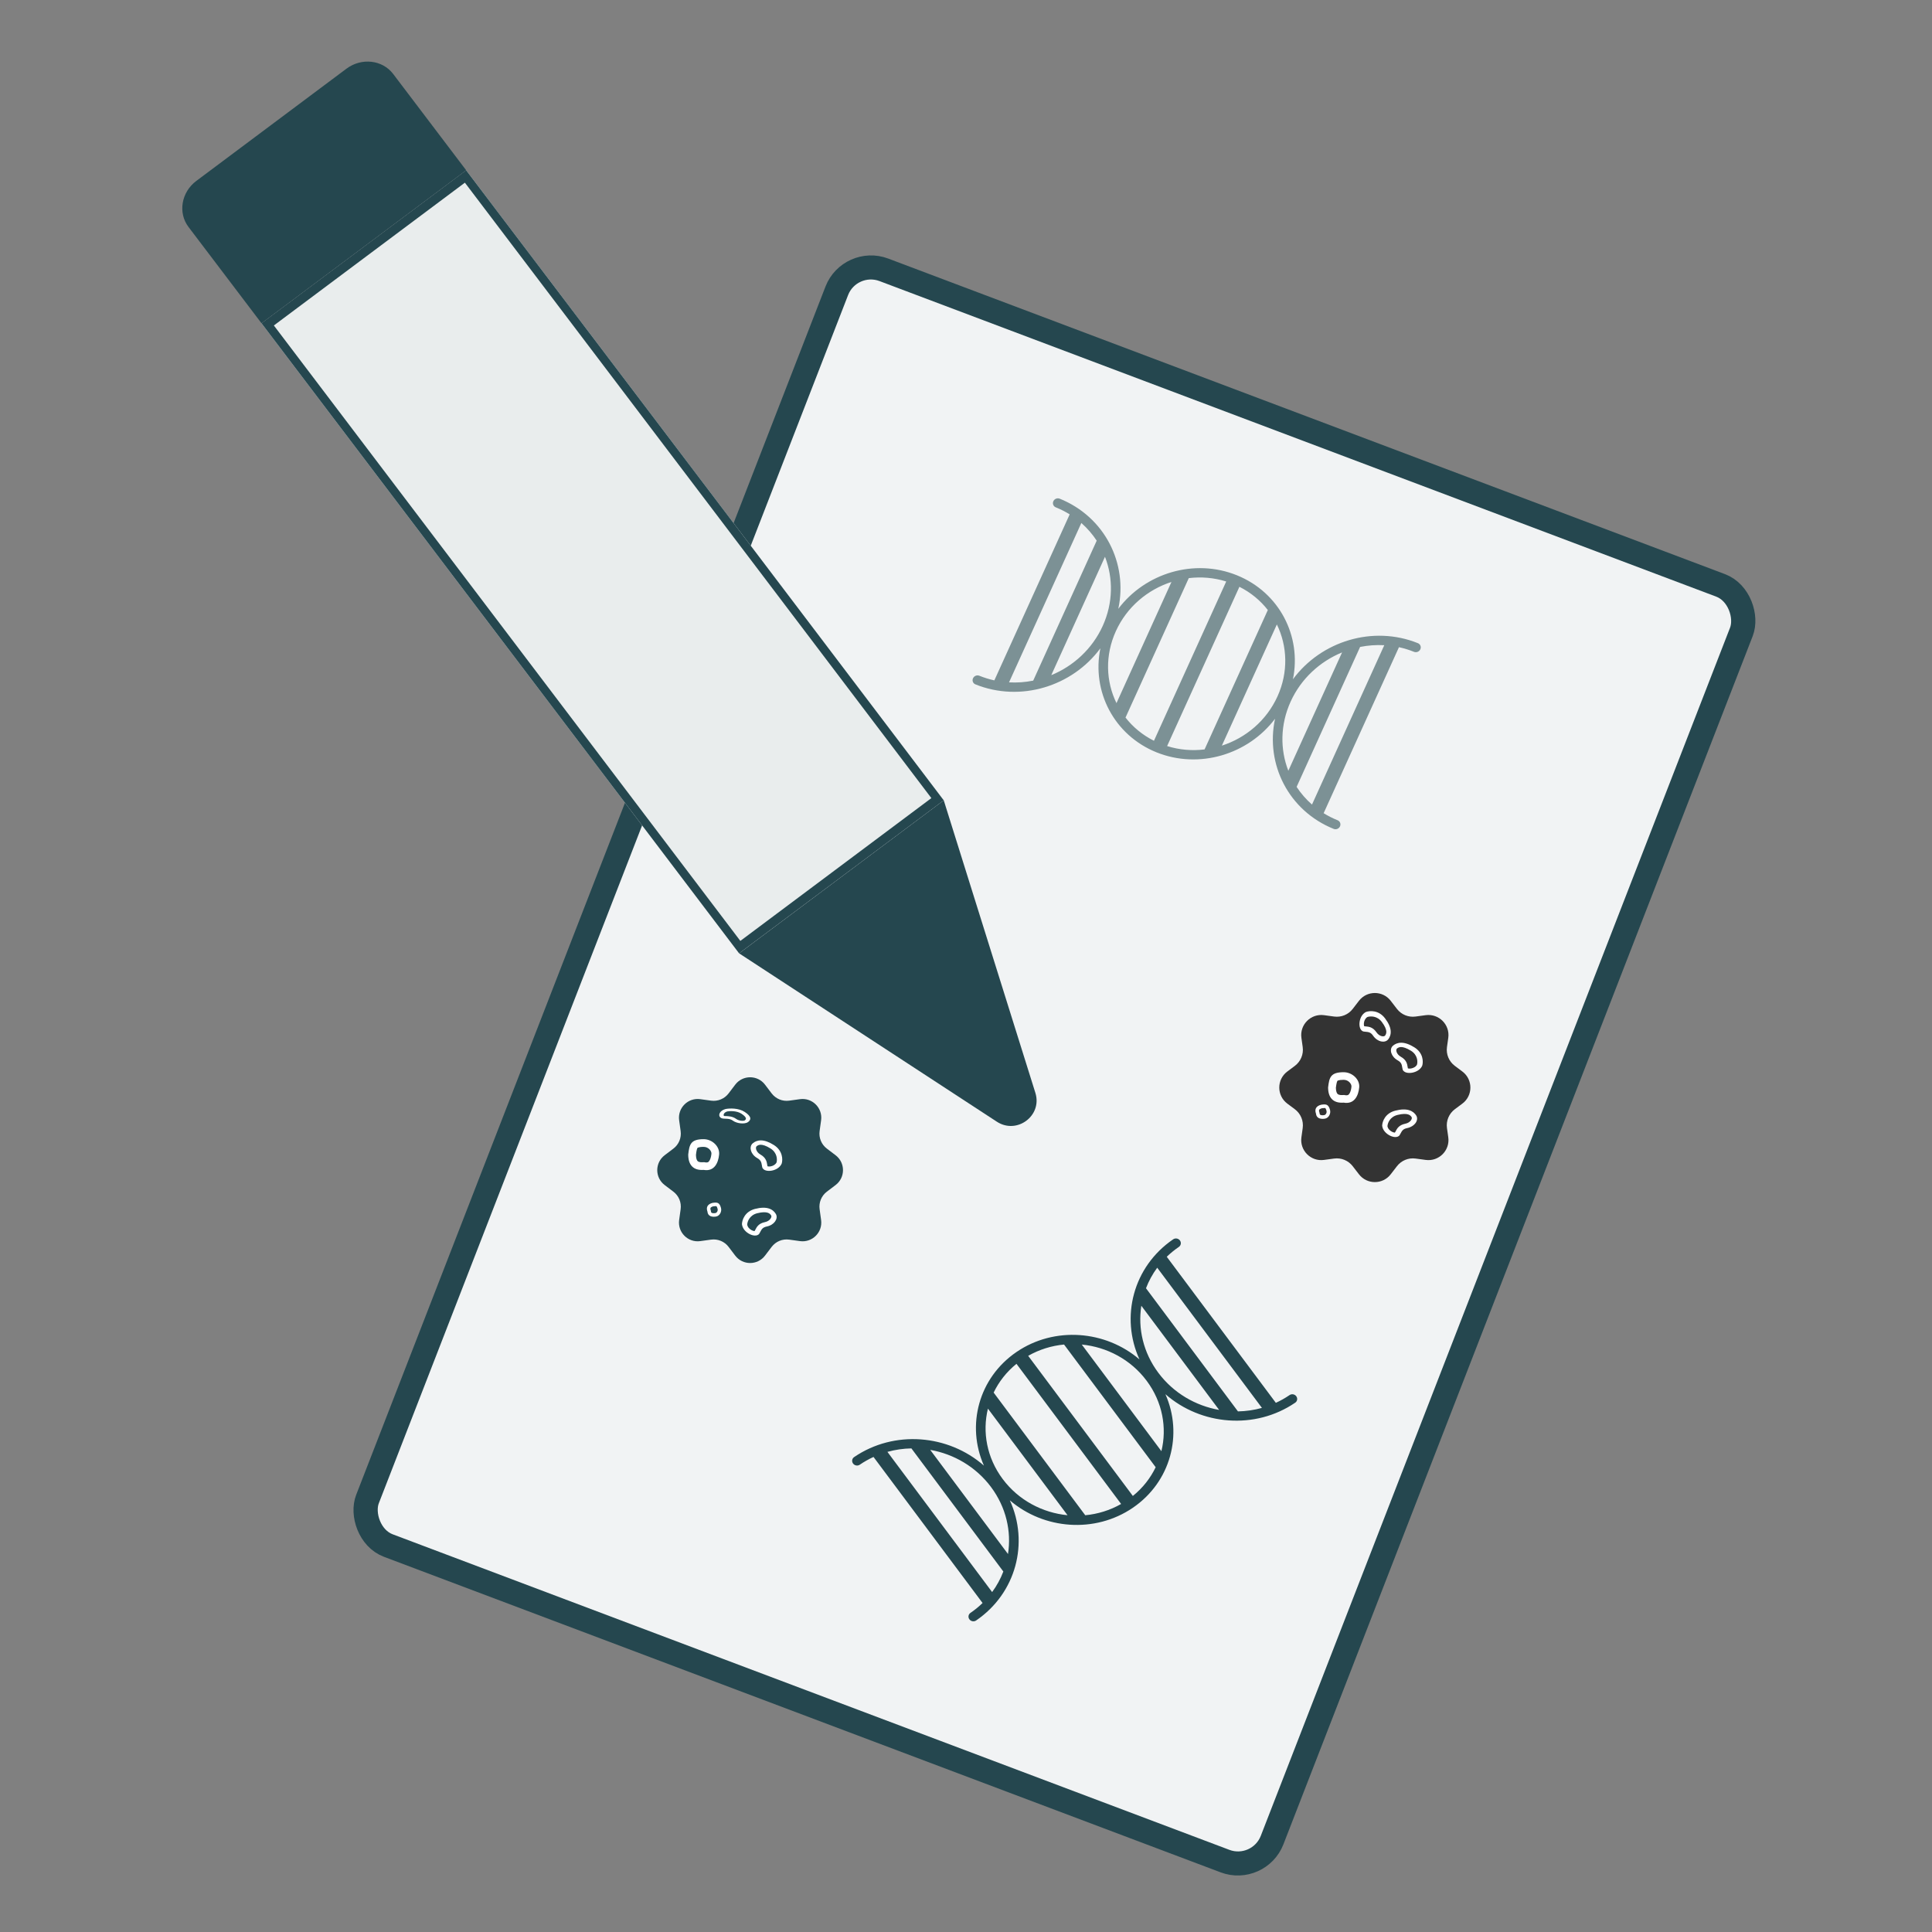 <svg width="80" height="80" viewBox="0 0 80 80" fill="none" xmlns="http://www.w3.org/2000/svg">
<rect x="0" y="0" width="80" height="80" fill="#808080" stroke="none"/>
<g id="Frame 3393">
<g id="Group 570">
<g id="Group 567">
<rect id="Rectangle 1151" x="0.287" y="0.642" width="40.017" height="56.68" rx="1.5" transform="matrix(0.936 0.353 -0.362 0.932 35.157 9.943)" fill="#F1F3F4" stroke="#25474F"/>
<path id="Union" fill-rule="evenodd" clip-rule="evenodd" d="M48.858 51.364C48.922 51.451 48.903 51.571 48.814 51.632C48.632 51.756 48.465 51.893 48.313 52.04L52.83 58.088C53.025 57.999 53.215 57.892 53.397 57.768C53.486 57.707 53.611 57.728 53.675 57.815C53.74 57.902 53.721 58.022 53.632 58.082C51.971 59.215 49.732 59.022 48.257 57.73C48.994 59.393 48.479 61.362 46.908 62.434C45.337 63.506 43.222 63.333 41.816 62.126C42.616 63.879 42.08 65.967 40.42 67.1C40.331 67.161 40.206 67.14 40.141 67.053C40.076 66.966 40.096 66.847 40.185 66.786C40.367 66.662 40.534 66.525 40.686 66.377L36.17 60.329C35.974 60.419 35.784 60.526 35.602 60.65C35.513 60.711 35.388 60.689 35.324 60.602C35.259 60.516 35.278 60.396 35.367 60.335C37.028 59.202 39.267 59.396 40.742 60.688C40.005 59.024 40.52 57.056 42.091 55.983C43.662 54.911 45.776 55.085 47.183 56.291C46.383 54.538 46.919 52.45 48.579 51.317C48.668 51.256 48.793 51.277 48.858 51.364ZM41.035 61.573C41.663 62.414 41.886 63.412 41.739 64.349L38.518 60.036C39.492 60.207 40.407 60.733 41.035 61.573ZM41.082 65.924C41.277 65.659 41.432 65.373 41.546 65.073L37.739 59.975C37.405 59.981 37.071 60.028 36.746 60.119L41.082 65.924ZM52.254 58.298L47.918 52.493C47.723 52.758 47.567 53.044 47.453 53.344L51.261 58.443C51.595 58.436 51.928 58.389 52.254 58.298ZM50.482 58.382L47.26 54.068C47.113 55.005 47.336 56.003 47.964 56.844C48.592 57.685 49.507 58.21 50.482 58.382ZM42.575 56.142L46.909 61.944C47.322 61.611 47.639 61.202 47.854 60.754L44.06 55.674C43.546 55.723 43.04 55.877 42.575 56.142ZM42.09 56.473L46.423 62.276C45.959 62.541 45.452 62.694 44.938 62.743L41.145 57.664C41.36 57.216 41.677 56.807 42.09 56.473ZM40.908 58.328C40.671 59.296 40.86 60.361 41.519 61.243C42.178 62.126 43.171 62.642 44.204 62.742L40.908 58.328ZM48.091 60.09L44.794 55.675C45.828 55.775 46.821 56.291 47.48 57.174C48.14 58.057 48.328 59.122 48.091 60.09Z" fill="#25474F"/>
<path id="Union_2" fill-rule="evenodd" clip-rule="evenodd" d="M43.617 20.755C43.572 20.854 43.616 20.966 43.716 21.007C43.921 21.089 44.113 21.187 44.293 21.299L41.174 28.173C40.964 28.127 40.756 28.063 40.552 27.981C40.452 27.941 40.335 27.988 40.29 28.087C40.245 28.186 40.29 28.298 40.389 28.338C42.254 29.09 44.4 28.422 45.564 26.845C45.2 28.627 46.124 30.44 47.888 31.152C49.652 31.863 51.681 31.241 52.797 29.762C52.391 31.645 53.36 33.571 55.225 34.323C55.325 34.363 55.442 34.316 55.487 34.217C55.531 34.118 55.487 34.005 55.387 33.965C55.182 33.883 54.989 33.784 54.809 33.673L57.928 26.799C58.138 26.845 58.347 26.908 58.551 26.991C58.651 27.031 58.769 26.984 58.813 26.885C58.858 26.786 58.813 26.674 58.714 26.633C56.849 25.881 54.703 26.549 53.538 28.127C53.903 26.345 52.979 24.532 51.215 23.82C49.451 23.108 47.422 23.73 46.306 25.21C46.712 23.326 45.743 21.401 43.879 20.649C43.779 20.609 43.661 20.656 43.617 20.755ZM53.441 29.055C53.008 30.01 53.004 31.033 53.347 31.916L55.572 27.015C54.656 27.391 53.875 28.099 53.441 29.055ZM54.327 33.315C54.079 33.098 53.866 32.851 53.69 32.583L56.319 26.788C56.647 26.723 56.983 26.698 57.32 26.717L54.327 33.315ZM41.782 28.255L44.776 21.656C45.023 21.873 45.236 22.12 45.412 22.388L42.783 28.183C42.455 28.249 42.119 28.274 41.782 28.255ZM43.531 27.957L45.755 23.055C46.099 23.939 46.095 24.961 45.662 25.917C45.228 26.872 44.446 27.581 43.531 27.957ZM50.775 24.078L47.783 30.674C47.308 30.436 46.911 30.105 46.605 29.713L49.225 23.939C49.737 23.877 50.265 23.919 50.775 24.078ZM51.321 24.298L48.328 30.893C48.838 31.053 49.366 31.095 49.879 31.032L52.498 25.26C52.192 24.867 51.795 24.536 51.321 24.298ZM52.872 25.858C53.31 26.752 53.353 27.833 52.898 28.836C52.443 29.839 51.584 30.556 50.595 30.875L52.872 25.858ZM46.231 29.115L48.508 24.097C47.52 24.416 46.66 25.132 46.205 26.136C45.749 27.139 45.793 28.22 46.231 29.115Z" fill="#7C9195"/>
<g id="Group 490">
<path id="Star 1" d="M30.443 44.915C30.753 44.505 31.369 44.505 31.679 44.915L31.953 45.276C32.123 45.499 32.399 45.614 32.677 45.576L33.126 45.514C33.635 45.444 34.07 45.879 34 46.388L33.938 46.837C33.9 47.115 34.015 47.392 34.238 47.561L34.599 47.835C35.009 48.145 35.009 48.761 34.599 49.071L34.238 49.345C34.015 49.514 33.9 49.791 33.938 50.069L34 50.518C34.07 51.027 33.635 51.462 33.126 51.392L32.677 51.33C32.399 51.292 32.123 51.407 31.953 51.63L31.679 51.991C31.369 52.401 30.753 52.401 30.443 51.991L30.169 51.63C30 51.407 29.723 51.292 29.445 51.33L28.996 51.392C28.487 51.462 28.052 51.027 28.122 50.518L28.184 50.069C28.222 49.791 28.108 49.514 27.884 49.345L27.523 49.071C27.113 48.761 27.113 48.145 27.523 47.835L27.884 47.561C28.108 47.392 28.222 47.115 28.184 46.837L28.122 46.388C28.052 45.879 28.487 45.444 28.996 45.514L29.445 45.576C29.723 45.614 30 45.499 30.169 45.276L30.443 44.915Z" fill="#25474F"/>
<path id="Vector 22 (Stroke)" fill-rule="evenodd" clip-rule="evenodd" d="M32.048 47.415C32.417 47.65 32.416 48.02 32.37 48.176L32.368 48.182L32.366 48.187C32.291 48.353 32.113 48.445 31.955 48.473C31.876 48.487 31.793 48.488 31.722 48.469C31.65 48.45 31.578 48.405 31.561 48.327C31.555 48.3 31.551 48.275 31.547 48.251C31.526 48.131 31.511 48.043 31.358 47.955C31.22 47.877 31.134 47.764 31.099 47.654C31.066 47.549 31.073 47.422 31.172 47.34C31.245 47.279 31.354 47.22 31.51 47.221C31.661 47.223 31.837 47.281 32.048 47.415ZM32.156 48.133C32.189 48.011 32.182 47.732 31.909 47.558C31.715 47.436 31.585 47.403 31.502 47.402C31.425 47.401 31.372 47.428 31.329 47.465C31.311 47.48 31.289 47.527 31.314 47.604C31.337 47.676 31.395 47.754 31.488 47.806C31.723 47.941 31.75 48.109 31.769 48.233C31.773 48.254 31.776 48.273 31.779 48.291C31.781 48.292 31.786 48.294 31.796 48.297C31.82 48.303 31.861 48.306 31.912 48.297C32.011 48.279 32.111 48.224 32.156 48.133ZM31.778 48.289C31.778 48.289 31.779 48.289 31.779 48.29C31.778 48.289 31.778 48.289 31.778 48.289Z" fill="white"/>
<path id="Vector 22 (Stroke)_2" fill-rule="evenodd" clip-rule="evenodd" d="M31.266 50.058C30.841 50.166 30.728 50.519 30.723 50.682L30.722 50.687L30.723 50.693C30.743 50.874 30.883 51.016 31.025 51.093C31.095 51.131 31.174 51.157 31.247 51.161C31.321 51.165 31.404 51.146 31.444 51.077C31.458 51.053 31.471 51.03 31.482 51.008C31.538 50.901 31.58 50.822 31.753 50.786C31.908 50.755 32.026 50.674 32.093 50.58C32.157 50.491 32.19 50.368 32.121 50.26C32.071 50.179 31.986 50.089 31.837 50.041C31.693 49.996 31.508 49.996 31.266 50.058ZM30.94 50.707C30.946 50.581 31.04 50.318 31.353 50.238C31.575 50.181 31.709 50.191 31.788 50.216C31.861 50.239 31.903 50.281 31.933 50.329C31.946 50.349 31.952 50.401 31.904 50.466C31.86 50.528 31.781 50.583 31.676 50.605C31.41 50.659 31.333 50.81 31.276 50.922C31.266 50.941 31.258 50.958 31.248 50.974C31.246 50.974 31.241 50.975 31.23 50.975C31.205 50.973 31.166 50.963 31.121 50.938C31.032 50.891 30.953 50.807 30.94 50.707ZM31.25 50.973C31.25 50.973 31.25 50.973 31.249 50.974C31.25 50.973 31.25 50.973 31.25 50.973Z" fill="white"/>
<path id="Vector 22 (Stroke)_3" fill-rule="evenodd" clip-rule="evenodd" d="M30.837 46.043C30.579 45.874 30.21 45.891 30.056 45.92L30.051 45.921L30.046 45.922C29.885 45.966 29.806 46.056 29.788 46.134C29.779 46.173 29.784 46.214 29.807 46.247C29.831 46.281 29.88 46.315 29.959 46.319C29.986 46.321 30.012 46.322 30.037 46.323C30.157 46.328 30.246 46.331 30.343 46.402C30.431 46.465 30.549 46.502 30.662 46.514C30.768 46.526 30.894 46.517 30.97 46.465C31.025 46.427 31.078 46.372 31.066 46.296C31.055 46.223 30.985 46.14 30.837 46.043ZM30.114 46.022C30.234 46.001 30.512 45.992 30.703 46.117C30.838 46.206 30.88 46.267 30.886 46.307C30.892 46.345 30.868 46.372 30.835 46.395C30.821 46.404 30.775 46.416 30.697 46.408C30.623 46.4 30.542 46.375 30.483 46.332C30.334 46.224 30.165 46.218 30.039 46.214C30.019 46.213 29.999 46.213 29.981 46.212C29.98 46.211 29.977 46.209 29.974 46.204C29.966 46.192 29.961 46.172 29.966 46.148C29.978 46.099 30.026 46.048 30.114 46.022ZM29.983 46.212C29.983 46.212 29.983 46.212 29.982 46.212C29.982 46.212 29.983 46.212 29.983 46.212Z" fill="white"/>
<path id="Ellipse 7 (Stroke)" fill-rule="evenodd" clip-rule="evenodd" d="M29.154 48.123L29.194 48.13C29.258 48.141 29.291 48.133 29.308 48.127C29.324 48.121 29.341 48.109 29.361 48.084C29.407 48.025 29.445 47.916 29.459 47.777C29.47 47.663 29.338 47.489 29.137 47.489C29.02 47.489 28.953 47.502 28.917 47.514C28.887 47.524 28.882 47.532 28.882 47.532C28.882 47.532 28.882 47.532 28.882 47.532C28.878 47.537 28.865 47.555 28.852 47.61C28.838 47.663 28.829 47.73 28.818 47.824C28.82 47.982 28.86 48.051 28.886 48.077C28.906 48.098 28.96 48.137 29.114 48.126L29.154 48.123ZM28.498 47.807C28.546 47.394 28.593 47.171 29.137 47.171C29.491 47.171 29.809 47.473 29.777 47.807C29.745 48.141 29.585 48.522 29.137 48.443C28.706 48.474 28.498 48.236 28.498 47.807Z" fill="white"/>
<path id="Ellipse 7 (Stroke)_2" fill-rule="evenodd" clip-rule="evenodd" d="M29.436 50.137L29.438 50.155C29.44 50.185 29.448 50.199 29.452 50.205C29.457 50.212 29.464 50.218 29.478 50.224C29.509 50.237 29.562 50.241 29.625 50.23C29.676 50.222 29.737 50.143 29.714 50.055C29.7 50.003 29.686 49.975 29.677 49.96C29.669 49.948 29.665 49.947 29.664 49.947C29.664 49.947 29.664 49.947 29.664 49.947C29.662 49.946 29.652 49.943 29.627 49.943C29.602 49.943 29.571 49.947 29.528 49.953C29.459 49.973 29.433 49.999 29.424 50.013C29.418 50.025 29.407 50.053 29.43 50.12L29.436 50.137ZM29.498 49.81C29.686 49.782 29.79 49.777 29.854 50.017C29.896 50.173 29.8 50.349 29.649 50.375C29.498 50.4 29.311 50.374 29.293 50.167C29.228 49.981 29.308 49.861 29.498 49.81Z" fill="white"/>
</g>
<g id="Group 565">
<path id="Star 1_2" d="M56.271 41.442C56.603 41.01 57.255 41.01 57.587 41.442L57.845 41.777C58.026 42.013 58.32 42.133 58.615 42.093L59.035 42.036C59.581 41.963 60.046 42.43 59.97 42.975L59.916 43.356C59.874 43.656 59.999 43.955 60.242 44.136L60.552 44.368C60.997 44.7 60.997 45.367 60.552 45.699L60.242 45.93C59.999 46.112 59.874 46.411 59.916 46.711L59.97 47.092C60.046 47.637 59.581 48.104 59.035 48.03L58.615 47.973C58.32 47.933 58.026 48.054 57.845 48.29L57.587 48.624C57.255 49.056 56.603 49.056 56.271 48.624L56.013 48.29C55.832 48.054 55.538 47.933 55.243 47.973L54.823 48.03C54.278 48.104 53.812 47.637 53.889 47.092L53.942 46.711C53.984 46.411 53.859 46.112 53.616 45.93L53.306 45.699C52.861 45.367 52.861 44.7 53.306 44.368L53.616 44.136C53.859 43.955 53.984 43.656 53.942 43.356L53.889 42.975C53.812 42.43 54.278 41.963 54.823 42.036L55.243 42.093C55.538 42.133 55.832 42.013 56.013 41.777L56.271 41.442Z" fill="#333333"/>
<path id="Vector 22 (Stroke)_4" fill-rule="evenodd" clip-rule="evenodd" d="M58.568 43.369C58.94 43.602 58.938 43.968 58.892 44.124L58.89 44.129L58.888 44.135C58.812 44.299 58.633 44.389 58.474 44.418C58.395 44.432 58.311 44.432 58.24 44.414C58.168 44.395 58.094 44.351 58.078 44.273C58.072 44.246 58.067 44.221 58.063 44.197C58.043 44.079 58.028 43.992 57.873 43.905C57.735 43.827 57.648 43.715 57.613 43.605C57.579 43.502 57.587 43.376 57.686 43.295C57.759 43.235 57.869 43.176 58.027 43.177C58.178 43.179 58.355 43.236 58.568 43.369ZM58.676 44.081C58.709 43.959 58.702 43.683 58.428 43.511C58.233 43.39 58.102 43.357 58.019 43.356C57.941 43.356 57.888 43.382 57.844 43.419C57.826 43.433 57.804 43.48 57.829 43.557C57.852 43.628 57.911 43.705 58.004 43.757C58.241 43.89 58.268 44.056 58.287 44.18C58.291 44.2 58.294 44.219 58.297 44.237C58.299 44.238 58.304 44.241 58.314 44.243C58.339 44.25 58.38 44.252 58.431 44.243C58.53 44.225 58.632 44.171 58.676 44.081ZM58.296 44.235C58.296 44.235 58.297 44.236 58.297 44.236C58.296 44.236 58.296 44.236 58.296 44.235Z" fill="white"/>
<path id="Vector 22 (Stroke)_5" fill-rule="evenodd" clip-rule="evenodd" d="M57.78 45.989C57.352 46.096 57.238 46.445 57.233 46.606L57.233 46.612L57.233 46.618C57.254 46.798 57.395 46.938 57.537 47.014C57.608 47.052 57.687 47.078 57.761 47.082C57.836 47.086 57.919 47.067 57.959 46.998C57.973 46.974 57.986 46.952 57.997 46.93C58.054 46.824 58.096 46.746 58.27 46.711C58.426 46.679 58.544 46.599 58.612 46.506C58.677 46.418 58.709 46.296 58.641 46.188C58.59 46.108 58.504 46.019 58.354 45.972C58.209 45.927 58.023 45.927 57.78 45.989ZM57.451 46.632C57.458 46.506 57.552 46.246 57.868 46.167C58.091 46.111 58.226 46.12 58.305 46.145C58.379 46.168 58.421 46.209 58.452 46.257C58.464 46.277 58.47 46.328 58.422 46.393C58.377 46.454 58.298 46.509 58.192 46.53C57.925 46.584 57.847 46.734 57.79 46.845C57.78 46.863 57.771 46.88 57.762 46.896C57.76 46.897 57.755 46.898 57.744 46.897C57.719 46.896 57.679 46.885 57.633 46.861C57.545 46.814 57.465 46.731 57.451 46.632ZM57.764 46.895C57.764 46.895 57.763 46.895 57.763 46.896C57.764 46.896 57.764 46.895 57.764 46.895Z" fill="white"/>
<path id="Vector 22 (Stroke)_6" fill-rule="evenodd" clip-rule="evenodd" d="M57.351 42.167C57.088 41.818 56.717 41.847 56.563 41.904L56.558 41.906L56.552 41.908C56.391 41.995 56.313 42.177 56.296 42.336C56.287 42.415 56.293 42.497 56.317 42.565C56.342 42.635 56.392 42.703 56.471 42.714C56.499 42.718 56.525 42.721 56.549 42.723C56.67 42.734 56.76 42.743 56.859 42.888C56.948 43.018 57.069 43.095 57.181 43.122C57.289 43.147 57.415 43.131 57.491 43.027C57.546 42.951 57.598 42.839 57.585 42.684C57.572 42.535 57.501 42.366 57.351 42.167ZM56.622 42.112C56.743 42.071 57.023 42.058 57.217 42.315C57.355 42.497 57.397 42.623 57.404 42.705C57.41 42.781 57.387 42.835 57.354 42.881C57.34 42.9 57.294 42.925 57.215 42.906C57.141 42.888 57.059 42.837 56.999 42.749C56.847 42.526 56.677 42.512 56.55 42.501C56.53 42.5 56.51 42.498 56.492 42.496C56.49 42.494 56.488 42.489 56.484 42.48C56.476 42.456 56.471 42.416 56.476 42.365C56.487 42.266 56.534 42.163 56.622 42.112ZM56.494 42.497C56.494 42.497 56.493 42.496 56.492 42.496C56.493 42.497 56.493 42.497 56.494 42.497Z" fill="white"/>
<path id="Ellipse 7 (Stroke)_3" fill-rule="evenodd" clip-rule="evenodd" d="M55.655 45.341L55.695 45.348C55.759 45.359 55.793 45.351 55.809 45.345C55.826 45.339 55.843 45.328 55.863 45.303C55.91 45.244 55.948 45.136 55.961 44.998C55.972 44.886 55.84 44.713 55.638 44.713C55.52 44.713 55.453 44.725 55.416 44.738C55.386 44.747 55.381 44.755 55.381 44.756C55.381 44.756 55.381 44.756 55.381 44.756C55.377 44.761 55.364 44.779 55.351 44.833C55.337 44.885 55.328 44.952 55.316 45.045C55.319 45.202 55.359 45.27 55.385 45.296C55.405 45.316 55.459 45.355 55.614 45.344L55.655 45.341ZM54.994 45.028C55.042 44.619 55.091 44.398 55.638 44.398C55.994 44.398 56.314 44.697 56.282 45.028C56.25 45.359 56.089 45.737 55.638 45.658C55.203 45.69 54.994 45.453 54.994 45.028Z" fill="white"/>
<path id="Ellipse 7 (Stroke)_4" fill-rule="evenodd" clip-rule="evenodd" d="M54.639 46.079L54.641 46.098C54.644 46.128 54.652 46.142 54.656 46.149C54.661 46.155 54.669 46.162 54.683 46.168C54.715 46.181 54.77 46.185 54.835 46.174C54.888 46.166 54.952 46.085 54.927 45.995C54.913 45.942 54.899 45.913 54.889 45.898C54.881 45.886 54.877 45.885 54.876 45.885C54.876 45.885 54.876 45.885 54.876 45.885C54.874 45.884 54.864 45.88 54.837 45.881C54.811 45.881 54.779 45.885 54.735 45.891C54.663 45.912 54.636 45.938 54.627 45.953C54.62 45.964 54.609 45.993 54.633 46.061L54.639 46.079ZM54.703 45.745C54.898 45.717 55.006 45.712 55.073 45.956C55.116 46.116 55.017 46.296 54.86 46.322C54.704 46.347 54.51 46.321 54.491 46.11C54.424 45.919 54.507 45.797 54.703 45.745Z" fill="white"/>
</g>
</g>
<g id="Group 569">
<g id="Group 568">
<path id="Rectangle 1152" d="M39.078 33.14L30.604 39.475L10.827 13.385L19.302 7.05L39.078 33.14Z" fill="#E9EDED"/>
<path id="Rectangle 1152 (Stroke)" fill-rule="evenodd" clip-rule="evenodd" d="M30.656 38.961L38.566 33.048L19.25 7.564L11.34 13.477L30.656 38.961ZM39.078 33.14L19.302 7.05L10.827 13.385L30.604 39.475L39.078 33.14Z" fill="#25474F"/>
</g>
<path id="Rectangle 1154" d="M7.806 9.399C7.361 8.812 7.506 7.957 8.13 7.491L14.345 2.845C14.969 2.378 15.836 2.476 16.281 3.063L19.303 7.05L10.828 13.385L7.806 9.399Z" fill="#25474F"/>
<path id="Polygon 1" d="M42.873 45.254C43.168 46.197 42.108 46.99 41.277 46.447L30.605 39.476L39.079 33.14L42.873 45.254Z" fill="#25474F"/>
</g>
</g>
</g>
</svg>
